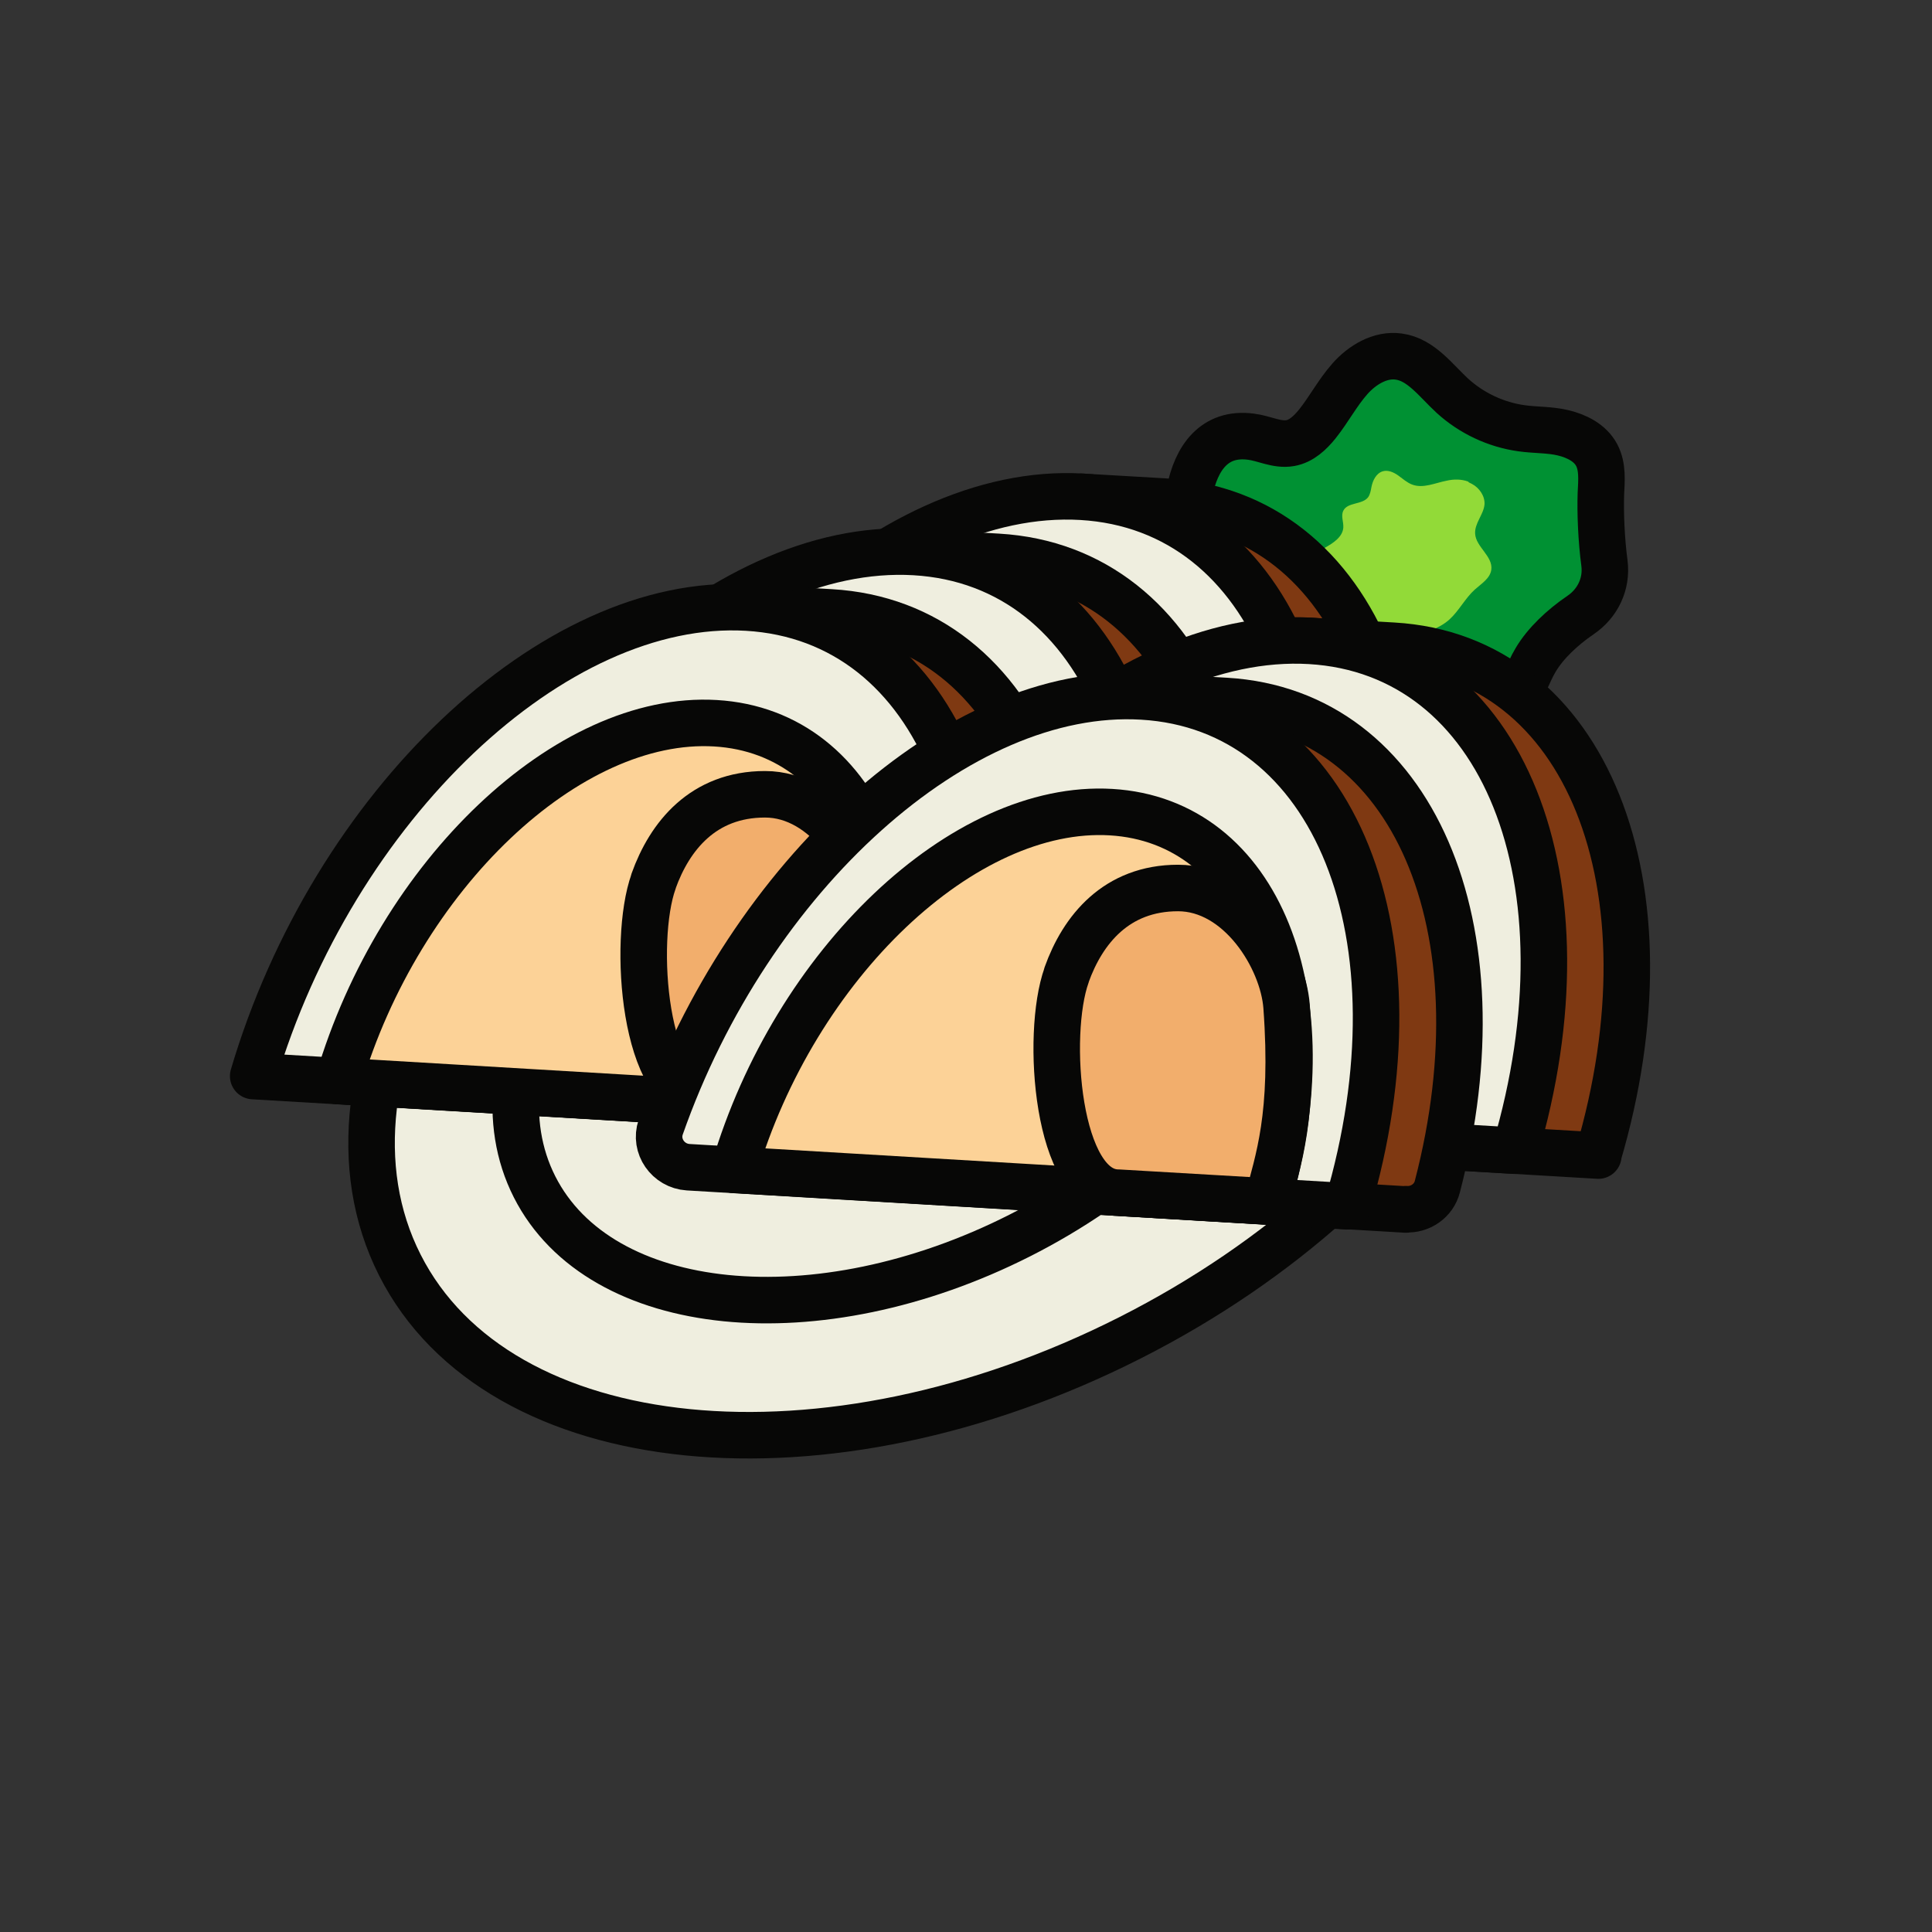 <svg xmlns="http://www.w3.org/2000/svg" width="144" height="144" viewBox="0 0 144 144" fill="none">
    <rect x="0" y="0" width="144" height="144" fill="#333333" stroke="none"/>
    <path d="M84.217 99.716C106.927 88.215 119.384 67.137 112.041 52.638C104.698 38.139 80.335 35.709 57.625 47.21C34.916 58.712 22.459 79.789 29.802 94.288C37.145 108.787 61.507 111.217 84.217 99.716Z" fill="#EFEEDF" stroke="#070706" stroke-width="3.467" stroke-miterlimit="10" stroke-linecap="round"/>
    <path d="M76.015 92.084C91.107 84.44 99.381 70.424 94.496 60.778C89.611 51.132 73.415 49.508 58.323 57.152C43.231 64.795 34.956 78.811 39.842 88.458C44.727 98.104 60.922 99.727 76.015 92.084Z" fill="#EFEEDF" stroke="#070706" stroke-width="3.467" stroke-miterlimit="10" stroke-linecap="round"/>
    <path d="M112.218 52.367C112.386 52.295 112.555 52.199 112.699 52.078C113.59 51.38 113.855 50.176 114.457 49.188C115.18 47.96 116.456 46.756 117.805 45.841C119.081 44.974 119.779 43.529 119.587 41.988C119.346 40.182 119.274 38.159 119.322 36.786C119.37 35.823 119.466 34.788 119.009 33.921C118.527 33.006 117.516 32.5 116.504 32.259C115.493 32.018 114.457 32.066 113.422 31.922C111.495 31.657 109.665 30.79 108.244 29.49C107.016 28.358 105.908 26.793 104.247 26.576C102.874 26.383 101.525 27.202 100.61 28.238C99.695 29.273 99.045 30.525 98.178 31.609C97.648 32.259 96.998 32.885 96.155 33.03C95.168 33.198 94.229 32.669 93.241 32.548C87.751 31.826 87.871 40.447 89.244 43.698C90.448 46.539 92.808 48.803 93.699 51.765C93.988 52.728 94.132 53.764 94.758 54.559C95.385 55.305 96.396 55.691 97.359 55.691C98.323 55.691 99.286 55.353 100.177 54.944C103.259 53.451 105.836 50.706 109.232 50.32C110.315 50.2 111.303 52.825 112.242 52.391L112.218 52.367Z" fill="#009133"/>
    <mask id="mask0_4632_15798" style="mask-type:luminance" maskUnits="userSpaceOnUse" x="88" y="26" width="32" height="30">
        <path d="M112.218 52.368C112.386 52.296 112.555 52.199 112.699 52.079C113.59 51.381 113.855 50.177 114.457 49.189C115.18 47.961 116.456 46.757 117.805 45.842C119.081 44.975 119.779 43.53 119.587 41.989C119.346 40.183 119.274 38.16 119.322 36.787C119.37 35.824 119.466 34.788 119.009 33.922C118.527 33.006 117.516 32.501 116.504 32.26C115.493 32.019 114.457 32.067 113.422 31.923C111.495 31.658 109.665 30.791 108.244 29.491C107.016 28.359 105.908 26.793 104.247 26.577C102.874 26.384 101.525 27.203 100.61 28.238C99.695 29.274 99.045 30.526 98.178 31.61C97.648 32.26 96.998 32.886 96.155 33.03C95.168 33.199 94.229 32.669 93.241 32.549C87.751 31.826 87.871 40.448 89.244 43.699C90.448 46.54 92.808 48.804 93.699 51.766C93.988 52.729 94.132 53.765 94.758 54.559C95.385 55.306 96.396 55.691 97.359 55.691C98.323 55.691 99.286 55.354 100.177 54.945C103.259 53.452 105.836 50.706 109.232 50.321C110.315 50.201 111.303 52.825 112.242 52.392L112.218 52.368Z" fill="white"/>
    </mask>
    <g mask="url(#mask0_4632_15798)">
        <path d="M109.442 35.899C108.937 35.706 108.359 35.706 107.829 35.827C106.962 35.995 106.071 36.429 105.252 36.116C104.867 35.971 104.554 35.682 104.217 35.441C103.88 35.2 103.446 35.008 103.061 35.128C102.579 35.273 102.314 35.803 102.218 36.308C102.17 36.573 102.122 36.838 101.977 37.055C101.544 37.633 100.436 37.416 100.123 38.066C99.93 38.452 100.147 38.885 100.123 39.318C100.075 40.017 99.376 40.474 98.774 40.812C97.642 41.438 96.51 42.064 95.547 42.931C95.331 43.123 95.066 43.268 95.306 43.557C95.475 43.749 95.692 43.87 95.884 43.99C96.318 44.231 96.824 44.448 97.088 44.881C97.185 45.05 97.257 45.218 97.377 45.387C97.618 45.748 97.98 45.965 98.365 46.182C100.364 47.217 102.675 47.627 104.915 47.362C106.023 47.241 107.179 46.928 108.022 46.182C108.744 45.532 109.202 44.592 109.924 43.942C110.406 43.509 111.056 43.123 111.152 42.473C111.297 41.462 109.996 40.763 109.948 39.776C109.9 39.005 110.574 38.355 110.646 37.609C110.695 36.983 110.261 36.356 109.707 36.067C109.635 36.019 109.539 35.995 109.466 35.947L109.442 35.899Z" fill="#92DA38"/>
    </g>
    <path d="M112.218 52.367C112.386 52.295 112.555 52.199 112.699 52.078C113.59 51.38 113.855 50.176 114.457 49.188C115.18 47.96 116.456 46.756 117.805 45.841C119.081 44.974 119.779 43.529 119.587 41.988C119.346 40.182 119.274 38.159 119.322 36.786C119.37 35.823 119.466 34.788 119.009 33.921C118.527 33.006 117.516 32.5 116.504 32.259C115.493 32.018 114.457 32.066 113.422 31.922C111.495 31.657 109.665 30.79 108.244 29.49C107.016 28.358 105.908 26.793 104.247 26.576C102.874 26.383 101.525 27.202 100.61 28.238C99.695 29.273 99.045 30.525 98.178 31.609C97.648 32.259 96.998 32.885 96.155 33.03C95.168 33.198 94.229 32.669 93.241 32.548C87.751 31.826 87.871 40.447 89.244 43.698C90.448 46.539 92.808 48.803 93.699 51.765C93.988 52.728 94.132 53.764 94.758 54.559C95.385 55.305 96.396 55.691 97.359 55.691C98.323 55.691 99.286 55.353 100.177 54.944C103.259 53.451 105.836 50.706 109.232 50.32C110.315 50.2 111.303 52.825 112.242 52.391L112.218 52.367Z" stroke="#070706" stroke-width="3.467" stroke-linecap="round" stroke-linejoin="round"/>
    <path d="M102.13 75.389L50.041 72.306C55.17 54.919 80.625 37.027 80.625 37.027L86.838 37.388C101.214 38.231 108.054 55.257 102.105 75.389H102.13Z" fill="#7F3912" stroke="#070706" stroke-width="3.467" stroke-linecap="round" stroke-linejoin="round"/>
    <path d="M95.889 75.026L43.801 71.944C49.749 51.812 66.221 36.183 80.622 37.026C94.998 37.869 101.837 54.894 95.889 75.026Z" fill="#EFEEDF" stroke="#070706" stroke-width="3.467" stroke-linecap="round" stroke-linejoin="round"/>
    <path d="M89.913 74.665L50.154 72.305C54.682 56.941 67.276 44.997 78.258 45.647C89.239 46.297 94.465 59.277 89.913 74.665Z" fill="#68675E" stroke="#070706" stroke-width="3.467" stroke-linecap="round" stroke-linejoin="round"/>
    <path d="M89.661 79.505L37.572 76.422C42.702 59.035 68.156 41.143 68.156 41.143L74.369 41.504C88.746 42.347 95.585 59.372 89.637 79.505H89.661Z" fill="#7F3912" stroke="#070706" stroke-width="3.467" stroke-linecap="round" stroke-linejoin="round"/>
    <path d="M83.452 79.145L31.363 76.063C37.311 55.931 53.783 40.301 68.184 41.144C82.561 41.987 89.4 59.013 83.452 79.145Z" fill="#EFEEDF" stroke="#070706" stroke-width="3.467" stroke-linecap="round" stroke-linejoin="round"/>
    <path d="M77.475 78.784L37.717 76.424C42.244 61.06 54.839 49.115 65.82 49.766C76.801 50.416 82.027 63.396 77.475 78.784Z" fill="#68675E" stroke="#070706" stroke-width="3.467" stroke-linecap="round" stroke-linejoin="round"/>
    <path d="M77.2 83.645L25.111 80.562C30.241 63.176 55.695 45.283 55.695 45.283L61.908 45.644C76.285 46.487 83.124 63.513 77.176 83.645H77.2Z" fill="#7F3912" stroke="#070706" stroke-width="3.467" stroke-linecap="round" stroke-linejoin="round"/>
    <path d="M70.96 83.285L18.871 80.203C24.819 60.071 41.291 44.442 55.692 45.285C70.093 46.128 76.908 63.153 70.96 83.285Z" fill="#EFEEDF" stroke="#070706" stroke-width="3.467" stroke-linecap="round" stroke-linejoin="round"/>
    <path d="M64.983 82.924L25.225 80.564C29.752 65.2 42.347 53.256 53.328 53.906C64.309 54.556 69.535 67.536 64.983 82.924Z" fill="#FCD297" stroke="#070706" stroke-width="3.467" stroke-linecap="round" stroke-linejoin="round"/>
    <path d="M119.131 86.13L67.043 83.047C72.172 65.66 97.627 47.768 97.627 47.768L103.84 48.129C118.216 48.972 125.056 65.997 119.107 86.13H119.131Z" fill="#7F3912" stroke="#070706" stroke-width="3.467" stroke-linecap="round" stroke-linejoin="round"/>
    <path d="M112.923 85.767L60.834 82.685C66.782 62.553 83.254 46.924 97.655 47.766C112.056 48.609 118.871 65.635 112.923 85.767Z" fill="#EFEEDF" stroke="#070706" stroke-width="3.467" stroke-linecap="round" stroke-linejoin="round"/>
    <path d="M106.946 85.406L67.188 83.046C71.715 67.682 84.309 55.737 95.291 56.388C106.272 57.038 111.498 70.018 106.946 85.406Z" fill="#68675E" stroke="#070706" stroke-width="3.467" stroke-linecap="round" stroke-linejoin="round"/>
    <path d="M48.71 65.679C49.914 62.308 52.419 59.201 57.018 59.201C61.618 59.201 64.845 64.451 65.11 68.039C65.712 76.251 64.459 79.526 63.689 82.56L52.563 81.91C47.988 81.91 47.121 70.134 48.71 65.703V65.679Z" fill="#F2AE6C" stroke="#070706" stroke-width="3.467" stroke-linecap="round" stroke-linejoin="round"/>
    <path d="M104.797 90.149L54.562 87.163C59.692 69.776 85.146 51.883 85.146 51.883L91.359 52.245C105.302 53.063 112.166 69.102 107.133 88.439C106.868 89.499 105.856 90.197 104.773 90.125L104.797 90.149Z" fill="#7F3912" stroke="#070706" stroke-width="3.467" stroke-linecap="round" stroke-linejoin="round"/>
    <path d="M100.442 89.911L51.291 86.997C49.798 86.9 48.763 85.431 49.244 84.011C55.819 65.251 71.448 51.091 85.15 51.91C99.527 52.753 106.366 69.778 100.418 89.911H100.442Z" fill="#EFEEDF" stroke="#070706" stroke-width="3.467" stroke-linecap="round" stroke-linejoin="round"/>
    <path d="M94.468 89.551L54.709 87.191C59.236 71.827 71.831 59.882 82.812 60.532C93.793 61.183 99.019 74.163 94.468 89.551Z" fill="#FCD297" stroke="#070706" stroke-width="3.467" stroke-linecap="round" stroke-linejoin="round"/>
    <path d="M79.495 72.664C80.699 69.293 83.204 66.186 87.803 66.186C92.403 66.186 95.63 71.436 95.895 75.024C96.497 83.236 95.245 86.511 94.474 89.545L83.348 88.895C78.773 88.895 77.906 77.119 79.495 72.688V72.664Z" fill="#F2AE6C" stroke="#070706" stroke-width="3.467" stroke-linecap="round" stroke-linejoin="round"/>
</svg>